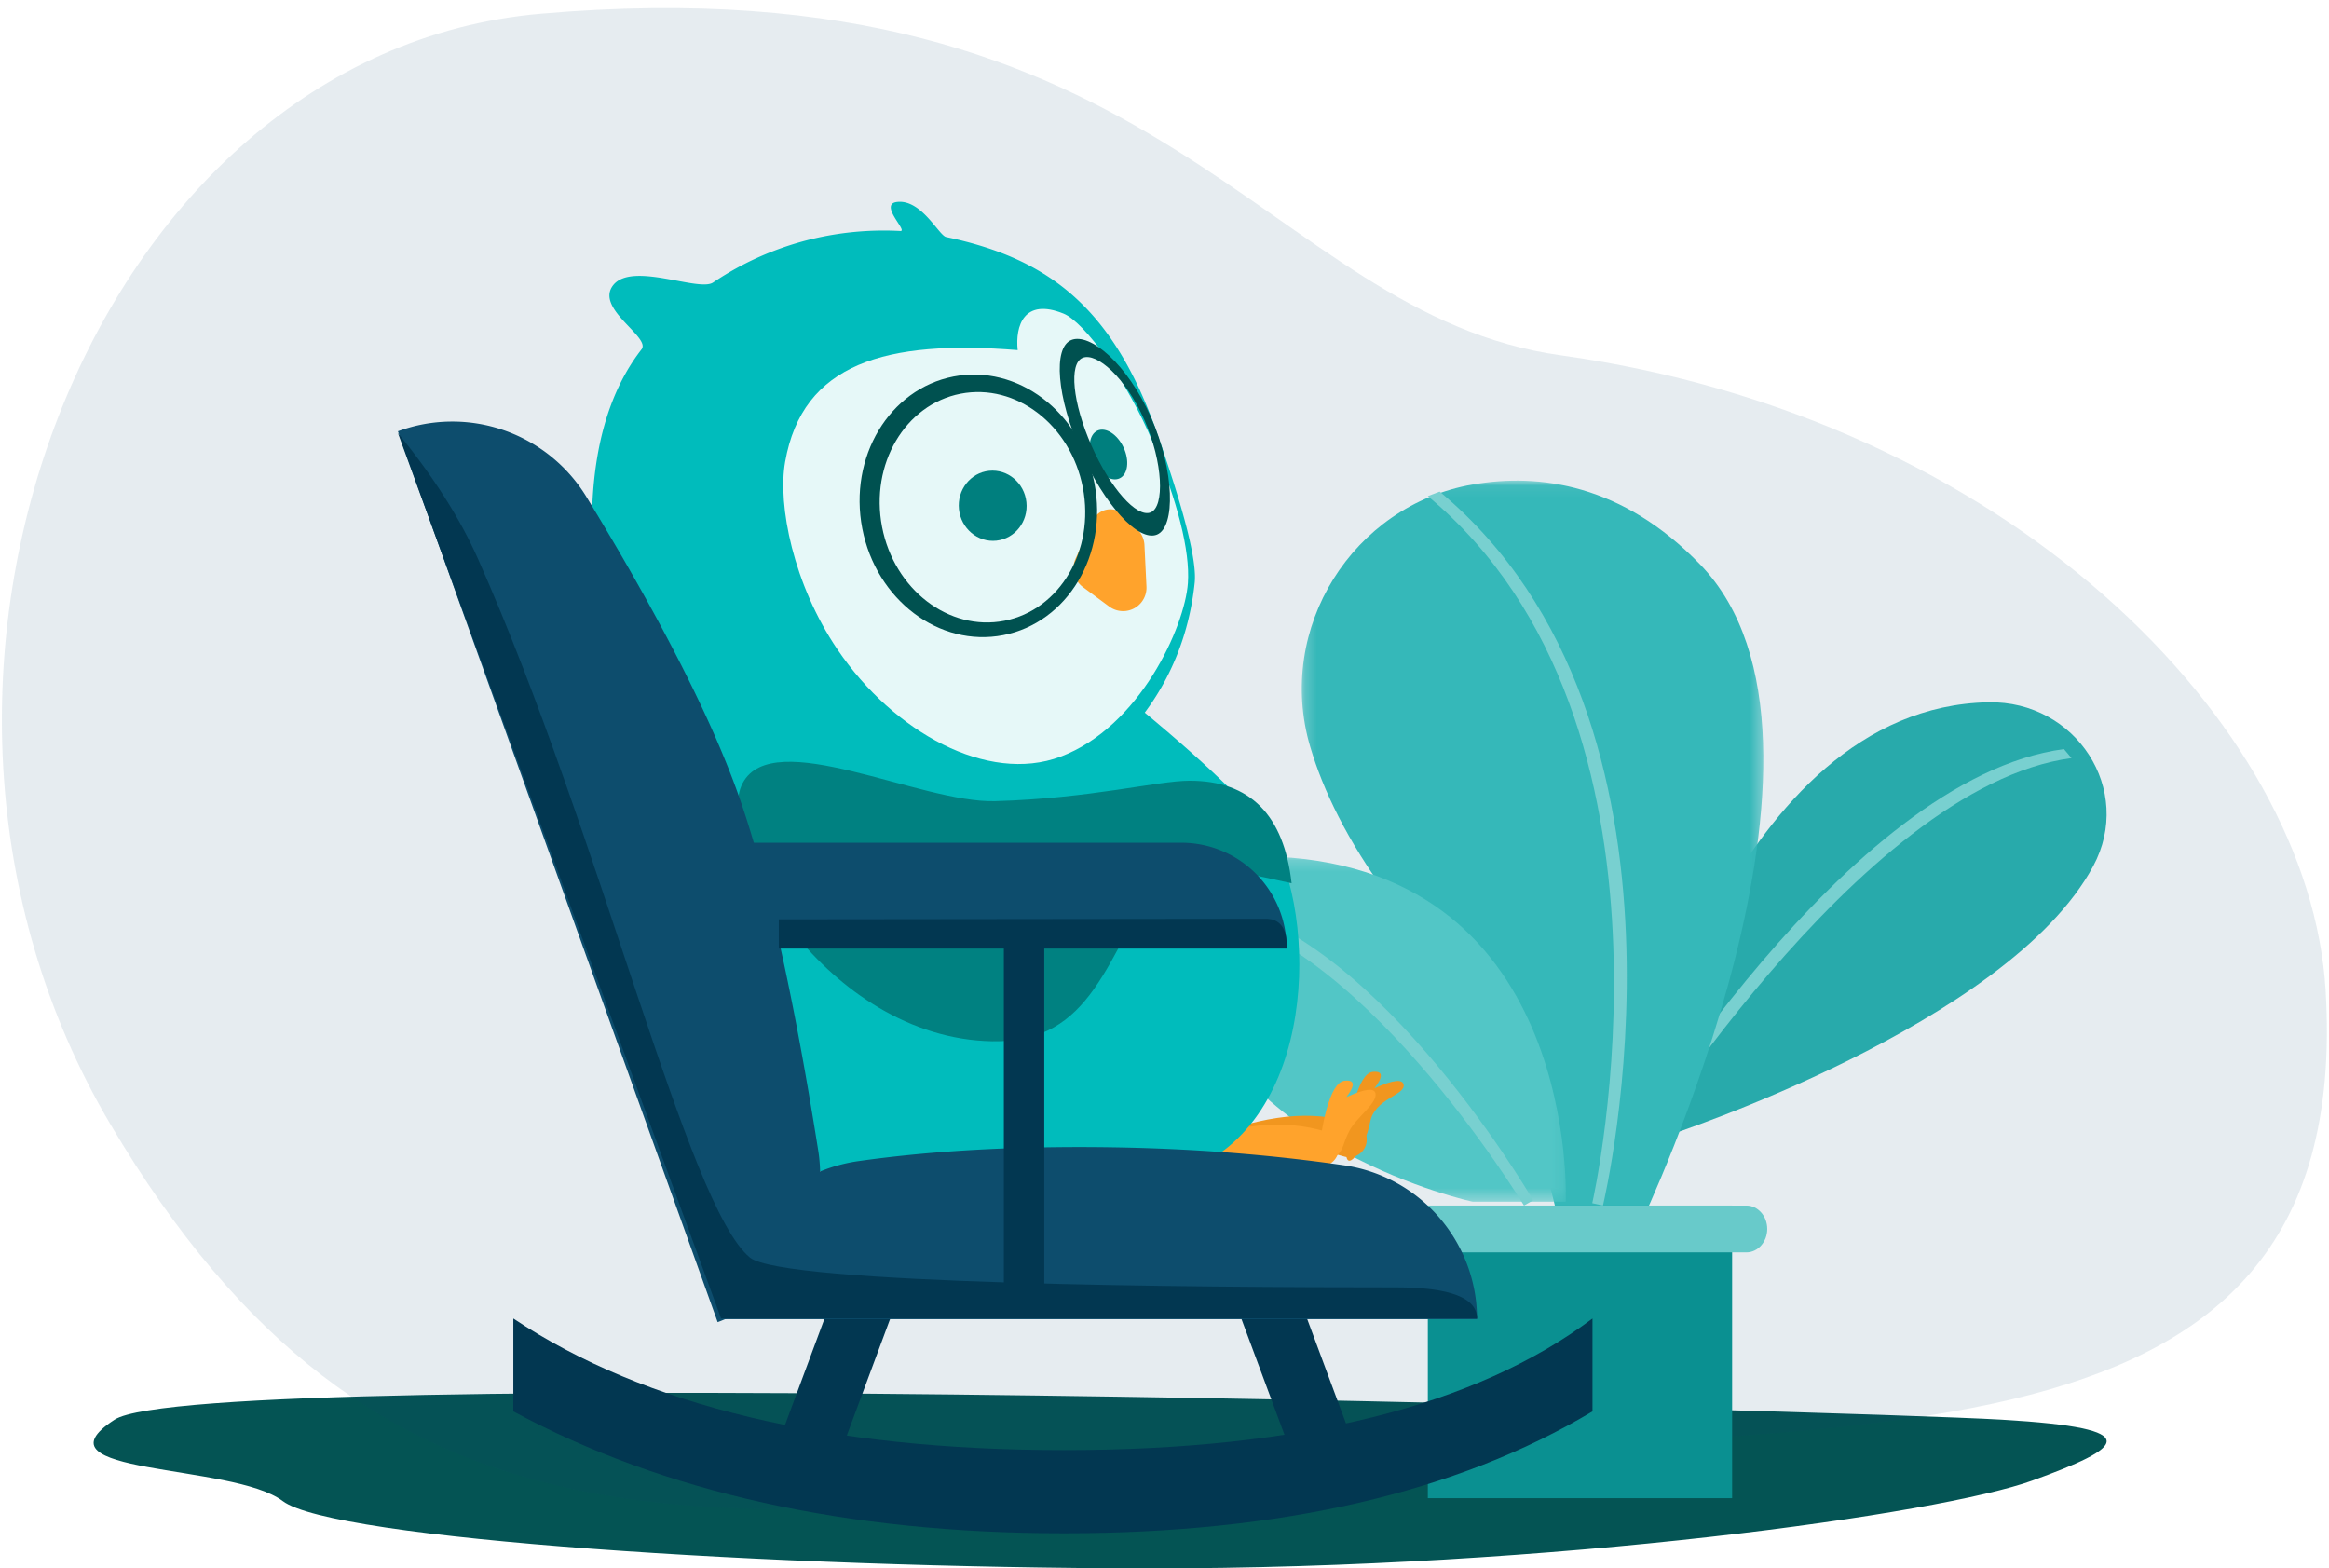 <svg xmlns="http://www.w3.org/2000/svg" xmlns:xlink="http://www.w3.org/1999/xlink" width="199" height="134" viewBox="0 0 199 134">
    <defs>
        <path id="a" d="M.229.065h39.439v63.472H.228z"/>
        <path id="c" d="M0 .192h32.797v29.48H0z"/>
    </defs>
    <g fill="none" fill-rule="evenodd">
        <path fill="#045454" d="M9.79 121.294c7.36-4.767 148.578-.744 161.252 0 12.675.744 10.346 2.396 2.598 5.206-7.75 2.81-40.65 7.542-75.603 7.5-32.234-.04-69.591-2.502-73.877-5.753-4.287-3.25-21.73-2.185-14.37-6.953z"/>
        <path fill="#0D4D6D" d="M9.424 96.04c22.52 38.07 50.223 35.213 97.862 29.664 47.639-5.55 94.082 2.884 91.423-41.114-1.38-22.835-27.219-48.925-65.343-54.231-25.377-3.532-33.78-33.84-87.183-29.184C7.879 4.515-13.096 57.969 9.423 96.04z" opacity=".102"/>
        <path fill="#28AAAB" d="M142.55 97s29.01-9.45 36.301-22.994c3.513-6.526-1.473-14.148-8.948-14.004C148.046 60.424 140 94.744 140 94.744L142.55 97z"/>
        <path fill="#78D0D0" d="M138.782 100l-.782-.453c.81-1.35 19.777-33.066 38.353-35.547l.647.77c-18.14 2.423-38.021 34.903-38.218 35.23"/>
        <g transform="translate(111 41)">
            <mask id="b" fill="#fff">
                <use xlink:href="#a"/>
            </mask>
            <path fill="#35B8B9" d="M7.652 35.635c-3.547-4.832-5.61-9.127-6.707-12.852C-2.035 12.673 4.61 2.166 14.824.396 20.554-.598 27.623.363 34.27 7.23c14.612 15.096-5.074 56.306-5.074 56.306h-7.104s-.268-8.597-14.441-27.902" mask="url(#b)"/>
        </g>
        <g transform="translate(101 73)">
            <mask id="d" fill="#fff">
                <use xlink:href="#c"/>
            </mask>
            <path fill="#52C6C6" d="M24.825 29.672S3.985 25.196.205 9.476C-.971 4.586 3.08-.053 8.17.203c25.808 1.296 24.618 29.47 24.618 29.47h-7.963z" mask="url(#d)"/>
        </g>
        <path fill="#78D0D0" d="M136.963 103l-.914-.205c.098-.407 9.254-40.974-14.049-60.408l1.01-.387c23.734 19.795 14.052 60.589 13.953 61M130.217 103c-.142-.237-14.432-23.745-28.217-25.143l.51-.857c14.244 1.444 27.905 24.564 28.49 25.549l-.783.451z"/>
        <path fill="#0A9091" d="M122 128h26v-25h-26z"/>
        <path fill="#68CACA" d="M149.221 107h-29.44c-.98 0-1.781-.9-1.781-2s.801-2 1.78-2h29.441c.979 0 1.779.9 1.779 2s-.8 2-1.779 2"/>
        <g>
            <g transform="rotate(-6 215.508 -421.89)">
                <path stroke="#F1961F" stroke-linecap="round" stroke-width="3" d="M49.802 84.053c2.547-.673 4.745-1.01 6.595-1.01 1.85 0 3.569.337 5.155 1.01"/>
                <path fill="#F1961F" d="M61.241 84.741c.5-2.45 1.592-6.241 2.915-6.241.882 0 .882.471 0 1.413 1.686-.568 2.523-.568 2.512 0-.016.853-2.596.896-3.175 2.814-.721 2.39-2.752 4.464-2.252 2.014z"/>
                <path stroke="#FFA32C" stroke-linecap="round" stroke-width="3" d="M47.336 84.553c2.547-.673 4.746-1.01 6.596-1.01 1.85 0 3.568.337 5.155 1.01"/>
                <path fill="#FFA32C" d="M58.776 85.241c.5-2.45 1.592-6.241 2.914-6.241.882 0 .882.471 0 1.413 1.686-.568 2.524-.568 2.513 0-.016.853-1.867 1.831-2.567 2.904-.7 1.073-.616 1.472-1.22 1.924-.603.453-2.14 2.45-1.64 0z"/>
                <path fill="#00BCBC" d="M.986 28.582C-2.238 62.708 7.13 82.4 29.088 87.657c5.905-.89 13.14-1.464 17.077-2.112 12.368-2.036 14.715-19.433 11.69-27.359-.913-2.392-4.333-6.611-10.26-12.656L.987 28.582z"/>
                <path fill="#00BCBC" d="M27.366 54.14c12.652 0 23.466-6.736 26.03-18.787.389-1.827-.227-6.118-1.855-13.032-2.635-11.19-7.776-15.862-16.176-18.57-.608-.195-1.748-3.418-3.836-3.418-1.652 0 .67 2.606 0 2.498a26.216 26.216 0 0 0-4.163-.331A25.975 25.975 0 0 0 15.15 5.535c-1.298.69-6.672-2.512-8.495-.68-1.823 1.83 2.748 4.759 1.823 5.72-4.636 4.821-6.045 12.343-6.045 19.608 0 14.774 10.364 23.956 24.933 23.956z"/>
                <path fill="#E6F8F8" d="M40.433 14c-11.08-2.072-18.395-.834-20.76 7.423-1.039 3.622-.386 10.49 2.769 16.398 4.047 7.578 11.588 12.767 17.991 11.11 7.019-1.818 11.738-9.952 12.385-13.614.484-2.739-.177-7.099-1.697-12.188-1.687-5.65-4.77-10.916-6.465-11.821-3.222-1.72-4.223.612-4.223 2.692z"/>
                <ellipse cx="36.92" cy="27" fill="#007F7E" rx="2.897" ry="3"/>
                <ellipse cx="47.219" cy="23.682" fill="#007F7E" rx="1.42" ry="2.247" transform="rotate(-19 47.22 23.682)"/>
                <path fill="#FFA32C" d="M45.298 29.157l-1.807 3.077a2 2 0 0 0 .373 2.487l2.053 1.883a2 2 0 0 0 3.349-1.362l.2-3.55a2 2 0 0 0-.402-1.318l-1.04-1.376a1.643 1.643 0 0 0-2.726.159z"/>
                <path fill="#008181" d="M13.191 48.344c3.1-4.647 14.924 3.295 21.295 3.78 8.168.622 13.94-.283 16.697 0 5.136.527 7.724 3.736 7.766 9.627-6.636-2.257-10.238-3.039-10.804-2.345-5.663 6.944-7.45 14.159-16.057 13.094-14.031-1.736-21.997-19.51-18.897-24.156z"/>
            </g>
            <path fill="#023751" d="M71.886 108.798l5.24 1.012-4.85 13.05-5.24-1.012zM110.244 108.798l4.85 13.05-5.24 1.013-4.85-13.051z"/>
            <g fill="#005150">
                <path d="M85.731 54.263c-5.477 1.07-10.875-3.007-12.054-9.108-1.18-6.101 2.304-11.914 7.782-12.984 5.477-1.07 10.874 3.007 12.054 9.108 1.18 6.101-2.304 11.914-7.782 12.984zm.09-1.225c4.737-.925 7.738-6.018 6.702-11.375-1.036-5.357-5.716-8.949-10.454-8.023-4.738.925-7.738 6.018-6.702 11.375 1.036 5.357 5.716 8.949 10.454 8.023z"/>
                <path d="M98.86 45.676c-1.584.648-4.508-2.548-6.53-7.14-2.022-4.591-2.377-8.839-.793-9.487 1.584-.648 4.796 2.033 6.818 6.625 2.022 4.591 2.088 9.354.505 10.002zm-.538-1.899c1.192-.487 1.069-4.241-.537-7.887-1.606-3.646-4.086-5.804-5.279-5.317-1.192.488-.857 3.84.749 7.486 1.605 3.646 3.874 6.206 5.067 5.718z"/>
            </g>
            <path fill="#0D4D6D" d="M34 36.848l27.32 76.115a13.397 13.397 0 0 0 8.593-14.667c-2.158-13.602-4.456-23.799-6.894-30.59-2.365-6.59-6.668-15.006-12.908-25.25A13.423 13.423 0 0 0 34 36.849z"/>
            <path fill="#0D4D6D" d="M61.613 112.708h64.594c0-6.604-4.85-12.206-11.386-13.151C107.644 98.519 100.115 98 92.232 98c-6.936 0-13.235.402-18.897 1.205a13.638 13.638 0 0 0-11.722 13.503z"/>
            <path fill="#023751" d="M34 37l27.613 75.651h64.594c0-1.773-2.31-2.66-6.932-2.66-17.148 0-52.381-.24-55.197-2.548-5.4-4.43-12.646-35.816-23.227-59.676C39.307 44.285 37.023 40.696 34 37z"/>
            <path fill="#023751" d="M85.774 81h3.452v31.5h-3.452z"/>
            <path fill="#0D4D6D" d="M62.106 72h38.83a9 9 0 0 1 9 9h-47.83v-9z"/>
            <path fill="#023751" d="M66.544 78.546l41.73-.046c.211.02.338.035.38.046.92.236 1.346 1.07 1.282 2.5H66.544v-2.5zM43.862 112.653c11.254 7.494 26.94 11.24 47.055 11.24 20.117 0 35.167-3.746 45.152-11.24v7.934C124.474 127.529 109.423 131 90.917 131c-18.505 0-34.19-3.471-47.055-10.413v-7.934z"/>
        </g>
    </g>
</svg>
